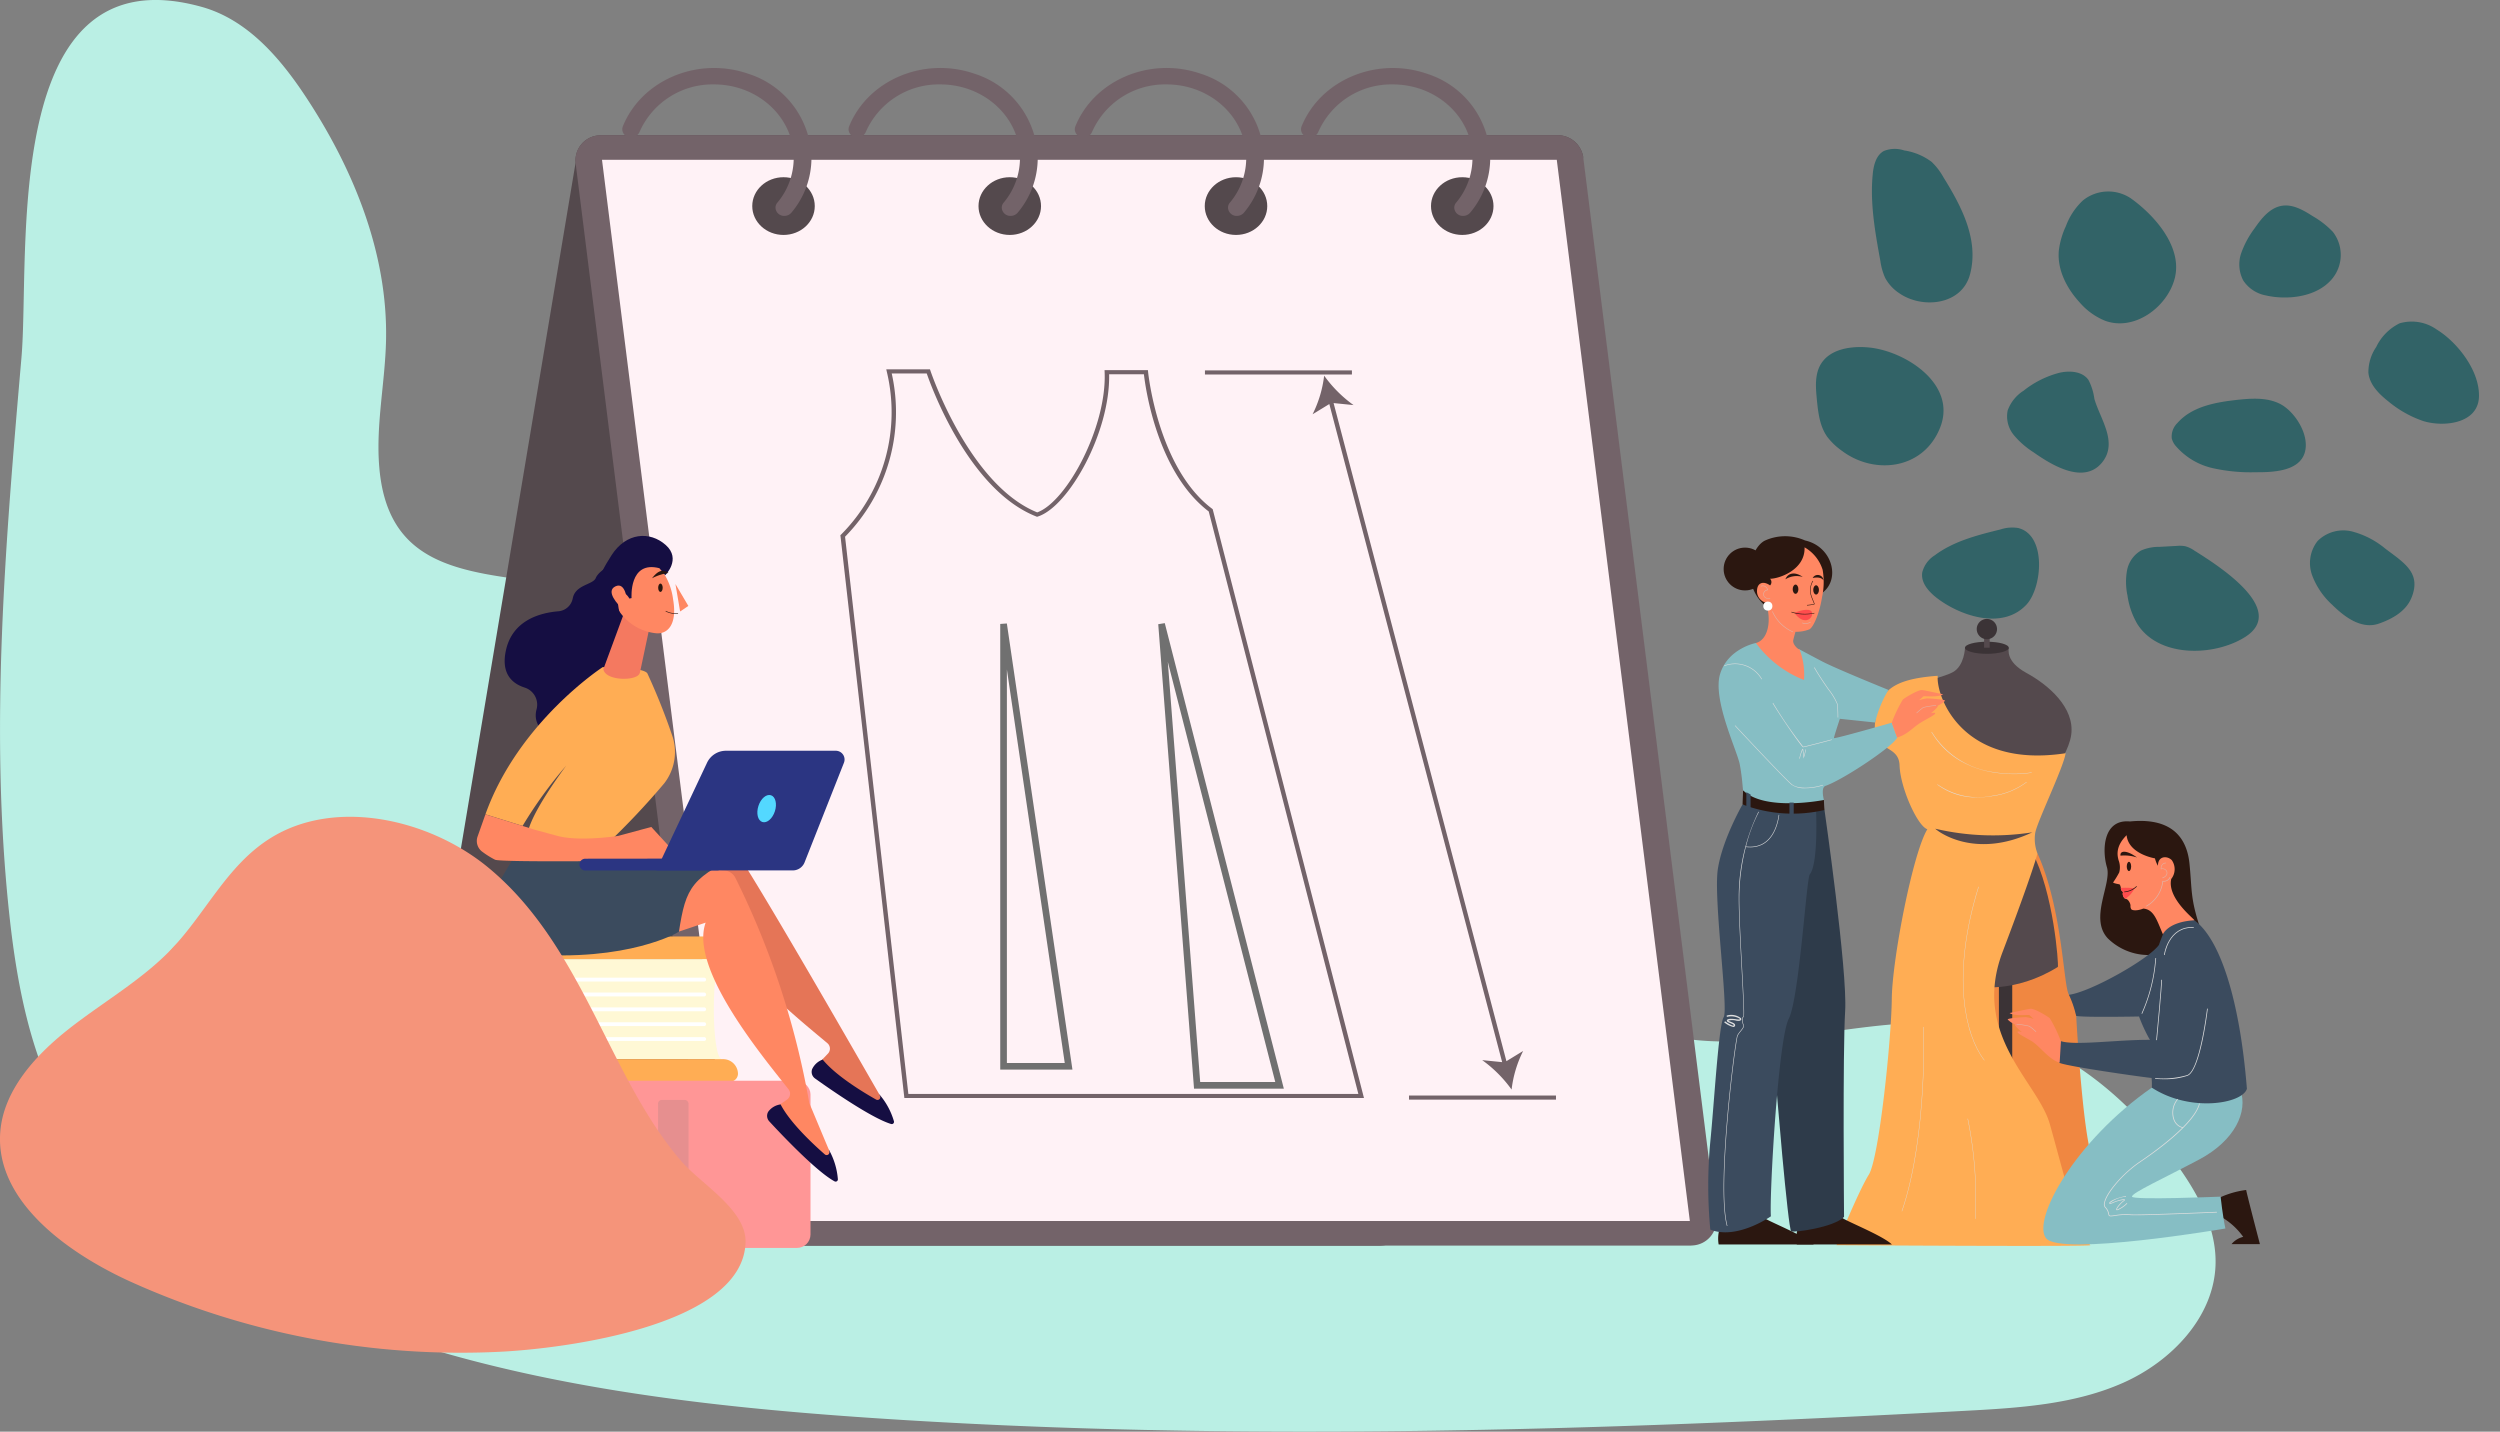 <svg xmlns="http://www.w3.org/2000/svg" xmlns:xlink="http://www.w3.org/1999/xlink" width="391.146" height="223.996" viewBox="0 0 391.146 223.996">
  <rect x="0" y="0" width="391.146" height="223.996" fill="#808080" stroke="none"/>
  <defs>
    <linearGradient id="linear-gradient" x1="-22.427" y1="-88.937" x2="-22.617" y2="-85.217" gradientUnits="objectBoundingBox">
      <stop offset="0" stop-color="#2b3582"/>
      <stop offset="1" stop-color="#150e42"/>
    </linearGradient>
    <linearGradient id="linear-gradient-2" x1="33.8" y1="-91.138" x2="33.579" y2="-88.029" xlink:href="#linear-gradient"/>
    <linearGradient id="linear-gradient-3" x1="-148.871" y1="-4.477" x2="-148.522" y2="-3.823" xlink:href="#linear-gradient"/>
    <linearGradient id="linear-gradient-4" x1="-433.098" y1="-8.891" x2="-432.877" y2="-9.98" gradientUnits="objectBoundingBox">
      <stop offset="0" stop-color="#f9b776"/>
      <stop offset="1" stop-color="#f47960"/>
    </linearGradient>
    <linearGradient id="linear-gradient-5" x1="-244.685" y1="-3.846" x2="-244.075" y2="-2.407" xlink:href="#linear-gradient"/>
    <linearGradient id="linear-gradient-6" x1="-70.453" y1="57.917" x2="-71.192" y2="60.354" xlink:href="#linear-gradient"/>
    <linearGradient id="linear-gradient-7" x1="-55.875" y1="0.134" x2="-56.275" y2="0.8" xlink:href="#linear-gradient"/>
    <linearGradient id="linear-gradient-8" x1="-573.711" y1="-0.304" x2="-575.551" y2="1.583" gradientUnits="objectBoundingBox">
      <stop offset="0" stop-color="#53d8ff"/>
      <stop offset="1" stop-color="#3840f7"/>
    </linearGradient>
  </defs>
  <g id="Grupo_1054491" data-name="Grupo 1054491" transform="translate(-180 -10321.296)">
    <path id="Trazado_771747" data-name="Trazado 771747" d="M75.885,286.937c12.407-2.332,13.633-12.552,15.151-24.745,3.716-29.86-2.7-61.023,5.765-89.826A87.962,87.962,0,0,1,118.35,135.6c7.926-8.043,17.307-14.379,25.628-21.983s15.8-16.971,18.128-28.2c3.366-16.262-4.6-33.33-1.263-49.6,2.475-12.064,10.929-22,20.6-29.2,4.836-3.6,10.393-6.766,16.349-6.613,8.158.208,15.147,6.78,18.557,14.452s3.938,16.332,4.389,24.765C223.8,96.5,225.71,153.981,221.788,211.2c-2.358,34.411-7.146,69.7-23.789,99.587-4.879,8.763-10.872,17.1-18.887,22.883-10.464,7.556-23.489,10.178-36.182,11.537-28.89,3.093-58.034.588-86.977-1.918-16.116-1.4-63.664,3.484-54.88-28.184,1.982-7.147,7.974-12.27,14.029-16.273,11.4-7.537,24.578-12.869,38.1-12.586,6.63.139,13.235,1.615,19.845,1.063A28.066,28.066,0,0,0,75.885,286.937Z" transform="translate(526.647 10321.296) rotate(90)" fill="#baefe4"/>
    <g id="Grupo_1054396" data-name="Grupo 1054396" transform="matrix(0.545, -0.839, 0.839, 0.545, 444.978, 10390.191)" opacity="0.62">
      <path id="Trazado_771758" data-name="Trazado 771758" d="M.363,7.414c-.541,2.622-.782,5.946,1.529,7.723C3.615,16.459,5.75,17.615,8.005,17.2c4.146-.765,3.987-3.924,4.245-7.6a13.5,13.5,0,0,0-.565-5.809A5.7,5.7,0,0,0,7.5.048,5.589,5.589,0,0,0,2.538,2.234,11.845,11.845,0,0,0,.363,7.414Z" transform="translate(32.47 90.362)" fill="#025157"/>
      <path id="Trazado_771759" data-name="Trazado 771759" d="M15.215,7.459a4.568,4.568,0,0,0-.208-1.554,4.768,4.768,0,0,0-.653-1.093q-.8-1.1-1.6-2.192A7.09,7.09,0,0,0,10.7.494,4.574,4.574,0,0,0,6.873.346a10.158,10.158,0,0,0-3.256,2.2A12.125,12.125,0,0,0,.719,6.28c-2.591,5.686,2.27,12.779,7.419,15.188C15.571,24.946,15.268,11.41,15.215,7.459Z" transform="translate(12.986 67.582)" fill="#025157"/>
      <path id="Trazado_771760" data-name="Trazado 771760" d="M16.154,9.051a5.833,5.833,0,0,0-1.693-2.2C11.751,4.313,8.941,1.709,5.455.428A4.441,4.441,0,0,0,2.166.246C.579.954.116,2.967.023,4.7-.223,9.225,1.488,15.72,6.809,16.658,10.4,17.29,17.661,13.406,16.154,9.051Z" transform="translate(0 40.988)" fill="#025157"/>
      <path id="Trazado_771761" data-name="Trazado 771761" d="M15.886,4.9C14.586,2.4,12.368-.123,9.546,0,7.707.088,6.135,1.286,4.695,2.431,3.072,3.722,1.382,5.1.616,7.029A10.313,10.313,0,0,0,.03,10.109c-.46,6.376,4.48,12.347,11.42,10.937C18.612,19.59,18.5,9.938,15.886,4.9Z" transform="translate(11.234 10.196)" fill="#025157"/>
      <path id="Trazado_771762" data-name="Trazado 771762" d="M18.959,10.375a10.213,10.213,0,0,0,1.022-2.888,9.514,9.514,0,0,0-.842-4.58,4.593,4.593,0,0,0-1.792-2.6c-1.221-.666-2.736-.138-3.972.5C9.325,2.9,5.95,6.07,2.634,9.2A9.729,9.729,0,0,0,.813,11.275,6.654,6.654,0,0,0,0,14.454c-.126,4.37,3.753,9.193,8.475,7.664C13.844,20.38,16.727,15.106,18.959,10.375Z" transform="translate(36.815 0)" fill="#025157"/>
      <path id="Trazado_771763" data-name="Trazado 771763" d="M12.233,10.554A8.918,8.918,0,0,0,14.2,8.171c.6-1.522-.336-3.227-1.5-4.371A15.007,15.007,0,0,0,7.252.588,6.1,6.1,0,0,0,3.3.19,4.611,4.611,0,0,0,.609,3.083,13.151,13.151,0,0,0,.028,7.111c-.121,3.311-.045,9.288,4.377,9.87C8.535,17.525,10.088,12.979,12.233,10.554Z" transform="translate(27.364 38.458)" fill="#025157"/>
      <path id="Trazado_771764" data-name="Trazado 771764" d="M18.439,6.471A6.331,6.331,0,0,0,14.125.315,10.457,10.457,0,0,0,9.268.259,12.629,12.629,0,0,0,5.428,1.43C2.78,2.841,1.167,5.689.423,8.6A10.36,10.36,0,0,0,.2,13.485C1.3,18.194,7.193,20.41,11.567,19.022,16.467,17.466,18.228,11,18.439,6.471Z" transform="translate(50.543 30.317)" fill="#025157"/>
      <path id="Trazado_771765" data-name="Trazado 771765" d="M14.461,10.572a13.852,13.852,0,0,0,.344-3.9C14.793,4.922,14.719,3,13.552,1.695,12.282.275,10.165.072,8.261.019A14.5,14.5,0,0,0,3.873.373,5.393,5.393,0,0,0,.452,2.966,5.4,5.4,0,0,0,.4,7.174c1.123,3.084,3.772,6.414,7.1,7.178A5.867,5.867,0,0,0,14.461,10.572Z" transform="translate(67.341 55.494)" fill="#025157"/>
      <path id="Trazado_771766" data-name="Trazado 771766" d="M14.825,11.735c-.295-2.225-1.718-4.118-3.139-5.856C9.528,3.244,6.963.536,3.592.052A2.935,2.935,0,0,0,1.079.631,2.958,2.958,0,0,0,.421,1.838,10.746,10.746,0,0,0,.678,8.522a27.434,27.434,0,0,0,3.143,6.015c1.339,2.074,3.686,5.533,6.626,4.765C13.283,18.561,15.178,14.4,14.825,11.735Z" transform="translate(39.898 61.923)" fill="#025157"/>
      <path id="Trazado_771767" data-name="Trazado 771767" d="M13.655,6.473a6.763,6.763,0,0,0-2.348-5.4A7.919,7.919,0,0,0,6.2.027,6.97,6.97,0,0,0,2.19,1.178C.709,2.346.278,4.388.109,6.266a17.213,17.213,0,0,0,.4,6.244c.9,3.178,4.279,7.364,7.857,5.269C11.882,15.719,13.753,10.3,13.655,6.473Z" transform="translate(64.182 81.545)" fill="#025157"/>
    </g>
    <g id="Grupo_56098" data-name="Grupo 56098" transform="translate(198.43 10331.932)">
      <g id="Grupo_55725" data-name="Grupo 55725" transform="translate(43.862)">
        <g id="Grupo_53859" data-name="Grupo 53859">
          <path id="Trazado_100591" data-name="Trazado 100591" d="M1679.8-1380.544a4.064,4.064,0,0,1-4.137-3.4l27.764-166.041a3.926,3.926,0,0,1,3.656-4.263,4.511,4.511,0,0,1,.481-.025h149.377a4.059,4.059,0,0,1,4.136,3.4l-27.763,166.041a3.927,3.927,0,0,1-3.659,4.262,4.457,4.457,0,0,1-.478.026Z" transform="translate(-1675.662 1564.792)" fill="#54494d"/>
          <path id="Trazado_100592" data-name="Trazado 100592" d="M1731.314-1380.544a4.062,4.062,0,0,1-4.137-3.4l-20.823-166.041a3.927,3.927,0,0,1,3.656-4.263,4.54,4.54,0,0,1,.482-.025h149.38a4.061,4.061,0,0,1,4.137,3.4l20.822,166.041a3.926,3.926,0,0,1-3.656,4.262,4.511,4.511,0,0,1-.481.026Z" transform="translate(-1678.597 1564.792)" fill="#736369"/>
          <path id="Trazado_100593" data-name="Trazado 100593" d="M1881.138-1383.982H1731.757l-20.823-166.041h149.382Z" transform="translate(-1679.038 1564.385)" fill="#fff2f6"/>
          <ellipse id="Elipse_3989" data-name="Elipse 3989" cx="4.89" cy="4.516" rx="4.89" ry="4.516" transform="translate(55.405 17.091)" fill="#54494d"/>
          <path id="Trazado_100594" data-name="Trazado 100594" d="M1739.8-1542.764a1.338,1.338,0,0,1-1.386-1.284,1.218,1.218,0,0,1,.286-.779,10.845,10.845,0,0,0,2.565-6.995c0-6.358-5.582-11.512-12.467-11.511a12.47,12.47,0,0,0-11.67,7.469,1.427,1.427,0,0,1-1.79.748,1.256,1.256,0,0,1-.809-1.652h0c2.957-7.279,11.743-10.964,19.624-8.234a14.163,14.163,0,0,1,9.888,13.176,13.265,13.265,0,0,1-3.133,8.555A1.431,1.431,0,0,1,1739.8-1542.764Z" transform="translate(-1679.374 1565.905)" fill="#736369"/>
          <ellipse id="Elipse_3990" data-name="Elipse 3990" cx="4.89" cy="4.516" rx="4.89" ry="4.516" transform="translate(90.804 17.091)" fill="#54494d"/>
          <path id="Trazado_100595" data-name="Trazado 100595" d="M1778.949-1542.764a1.339,1.339,0,0,1-1.387-1.284,1.225,1.225,0,0,1,.287-.779,10.85,10.85,0,0,0,2.564-6.995c0-6.358-5.582-11.512-12.467-11.511a12.47,12.47,0,0,0-11.67,7.469,1.426,1.426,0,0,1-1.789.748,1.256,1.256,0,0,1-.81-1.652c2.956-7.279,11.741-10.966,19.623-8.237a14.162,14.162,0,0,1,9.889,13.18,13.265,13.265,0,0,1-3.133,8.555A1.434,1.434,0,0,1,1778.949-1542.764Z" transform="translate(-1683.12 1565.905)" fill="#736369"/>
          <ellipse id="Elipse_3991" data-name="Elipse 3991" cx="4.889" cy="4.515" rx="4.889" ry="4.515" transform="translate(126.202 17.092)" fill="#54494d"/>
          <path id="Trazado_100596" data-name="Trazado 100596" d="M1818.093-1542.764a1.338,1.338,0,0,1-1.386-1.284,1.218,1.218,0,0,1,.286-.779,10.846,10.846,0,0,0,2.565-6.995c0-6.358-5.582-11.512-12.467-11.511a12.47,12.47,0,0,0-11.67,7.469,1.427,1.427,0,0,1-1.79.748,1.256,1.256,0,0,1-.809-1.652c2.955-7.279,11.741-10.966,19.623-8.237a14.163,14.163,0,0,1,9.889,13.18,13.275,13.275,0,0,1-3.133,8.555A1.436,1.436,0,0,1,1818.093-1542.764Z" transform="translate(-1686.867 1565.905)" fill="#736369"/>
          <ellipse id="Elipse_3992" data-name="Elipse 3992" cx="4.889" cy="4.515" rx="4.889" ry="4.515" transform="translate(161.6 17.092)" fill="#54494d"/>
          <path id="Trazado_100597" data-name="Trazado 100597" d="M1857.239-1542.764a1.338,1.338,0,0,1-1.386-1.284,1.217,1.217,0,0,1,.286-.779,10.851,10.851,0,0,0,2.564-6.995c0-6.358-5.582-11.512-12.467-11.511a12.471,12.471,0,0,0-11.671,7.469,1.426,1.426,0,0,1-1.79.748,1.255,1.255,0,0,1-.81-1.652c2.959-7.279,11.747-10.964,19.628-8.231a14.164,14.164,0,0,1,9.886,13.174,13.275,13.275,0,0,1-3.133,8.555A1.436,1.436,0,0,1,1857.239-1542.764Z" transform="translate(-1690.614 1565.905)" fill="#736369"/>
          <g id="Grupo_53857" data-name="Grupo 53857" transform="translate(69.195 47.15)">
            <path id="Trazado_100598" data-name="Trazado 100598" d="M1834.1-1399.755h-71.911l-10.01-88.062.123-.109a27.119,27.119,0,0,0,7.143-25.453l-.086-.385h6.838l.075.226c.061.181,6.01,17.828,16.7,22.155,4.6-1.643,10.9-13.333,10.551-21.923l-.014-.332h6.788l.028.292c.015.15,1.538,15.032,10.013,21.392l.091.069Zm-71.287-.64h70.406l-23.41-91.132c-8.063-6.138-9.89-19.28-10.143-21.471h-5.44c.2,9.03-6.3,20.708-11.153,22.264l-.126.04-.123-.048c-10.523-4.143-16.378-20.178-17.136-22.381h-5.477a27.785,27.785,0,0,1-7.3,25.548Z" transform="translate(-1752.181 1513.764)" fill="#736369"/>
            <path id="Trazado_106011" data-name="Trazado 106011" d="M1807.748-1469.712l18.462,72.19h-12.9Z" transform="translate(-1757.5 1509.548)" fill="none" stroke="#707070" stroke-width="1.041"/>
            <path id="Trazado_106012" data-name="Trazado 106012" d="M1780.412-1469.712l10.175,69.21h-10.175Z" transform="translate(-1754.883 1509.548)" fill="none" stroke="#707070" stroke-width="1.041"/>
          </g>
          <g id="Grupo_53858" data-name="Grupo 53858" transform="translate(126.232 47.316)">
            <rect id="Rectángulo_5089" data-name="Rectángulo 5089" width="22.995" height="0.641" fill="#736369"/>
            <rect id="Rectángulo_5090" data-name="Rectángulo 5090" width="22.995" height="0.641" transform="translate(31.928 113.453)" fill="#736369"/>
            <path id="Trazado_100599" data-name="Trazado 100599" d="M1863.537-1405.265l-3.123-.315a20.064,20.064,0,0,1,4.6,4.606,18.22,18.22,0,0,1,1.809-6.042l-2.618,1.6-27.04-102.966,3.122.316a20.021,20.021,0,0,1-4.6-4.606,18.253,18.253,0,0,1-1.809,6.042l2.618-1.6Z" transform="translate(-1817.037 1513.494)" fill="#736369"/>
          </g>
        </g>
        <g id="Grupo_53894" data-name="Grupo 53894" transform="translate(204.976 73.26)">
          <path id="Trazado_100604" data-name="Trazado 100604" d="M1935.684-1430.018c3.944,8.7,4.06,20.876,4.93,22.126a8.849,8.849,0,0,1,1.131,3.306s.957,17.954,2.523,22.39,2,7.83,1.566,8.092-7.917,1.393-9.309.435-6.438-4.521-7.918-7.658-4.959-16.792-4.959-17.835,2.524-11.394,3.046-13.745S1935.684-1430.018,1935.684-1430.018Z" transform="translate(-1884.174 1479.639)" fill="#f08741"/>
          <rect id="Rectángulo_5091" data-name="Rectángulo 5091" width="2.088" height="13.282" transform="translate(45.477 68.818)" fill="#3b3336"/>
          <path id="Trazado_100605" data-name="Trazado 100605" d="M1934.981-1430.292c3.393,6.4,4.175,17.618,4.046,18.01-6.656,4.177-13.05,3.263-13.18,2.741s-1.306-9.656-.131-12.136S1934.981-1430.292,1934.981-1430.292Z" transform="translate(-1884.322 1479.665)" fill="#54494d"/>
          <path id="Trazado_100606" data-name="Trazado 100606" d="M1930.6-1465.59c-.007.265-.53,2.151,2.777,3.948s7.569,5.365,6.989,9.658-6.554,10.671-6.554,10.671l-13.051-4.988s-3.944-10.789-3.306-12.76,2.611-1.74,4.408-2.726,1.885-3.8,1.885-3.8Z" transform="translate(-1883.574 1483.043)" fill="#54494d"/>
          <ellipse id="Elipse_3993" data-name="Elipse 3993" cx="3.425" cy="0.946" rx="3.425" ry="0.946" transform="translate(40.17 16.508)" fill="#3b3336"/>
          <rect id="Rectángulo_5092" data-name="Rectángulo 5092" width="0.87" height="2.263" transform="translate(43.161 15.181)" fill="#54494d"/>
          <path id="Trazado_100607" data-name="Trazado 100607" d="M1929.626-1468.992a1.587,1.587,0,0,1-1.588,1.586,1.585,1.585,0,0,1-1.586-1.587,1.587,1.587,0,0,1,1.587-1.587,1.588,1.588,0,0,1,1.587,1.588Z" transform="translate(-1884.443 1483.521)" fill="#3b3336"/>
          <path id="Trazado_100609" data-name="Trazado 100609" d="M1918.028-1460.742c-7.308.522-9.28,2.494-9.8,7.308s3.712,3.248,3.829,6.727,2.783,9.454,4.349,9.976c-2.261,3.654-5.509,20.36-5.568,26.564s-1.971,24.882-3.6,27.49-5.047,11.021-5.047,11.021,39.992.261,39.731,0c-1.972-1.8-4.521-12.528-6.38-19.024s-12.3-13.862-7.366-26.857,5.452-15.428,5.452-15.428a6.192,6.192,0,0,1-.348-3.19c.29-1.74,4.466-10.324,4.756-12.471C1921.682-1446.127,1917.739-1457.667,1918.028-1460.742Z" transform="translate(-1882.121 1482.579)" fill="#ffad54"/>
          <g id="Grupo_53874" data-name="Grupo 53874">
            <path id="Trazado_100610" data-name="Trazado 100610" d="M1895.486-1365.357a5.5,5.5,0,0,0-.174,2.553h14.877c-1.447-1.422-7.54-3.8-7.858-4.234S1895.486-1365.357,1895.486-1365.357Z" transform="translate(-1881.455 1473.616)" fill="#2b1710"/>
            <path id="Trazado_100611" data-name="Trazado 100611" d="M1899.223-1437.562s3.625,25.2,3.232,31.47-.173,32.193-.173,32.193c-1.61,1.653-7.788,2.479-8.265,2.261s-2.393-22.708-2.566-25.928-.61-28.014-.61-28.014l5.047-12.354Z" transform="translate(-1881.034 1480.396)" fill="#2e3b4a"/>
            <path id="Trazado_100612" data-name="Trazado 100612" d="M1881.963-1365.357a5.509,5.509,0,0,0-.173,2.553h14.876c-1.447-1.422-7.539-3.8-7.859-4.234S1881.963-1365.357,1881.963-1365.357Z" transform="translate(-1880.161 1473.616)" fill="#2b1710"/>
            <path id="Trazado_100613" data-name="Trazado 100613" d="M1885.366-1438.486s-3.175,5.5-3.872,10.151,1.7,21.924.914,23.142-1.479,13.4-2.089,19.489a73.287,73.287,0,0,0,0,13.744c4.175,1.653,9.483-2.087,9.483-2.087-.261-3.046,1.13-27.67,2.785-30.886s2.784-22.186,3.306-22.621c1.393-1.74.958-10.44.958-10.44Z" transform="translate(-1879.996 1480.449)" fill="#3b4b5e"/>
            <path id="Trazado_100614" data-name="Trazado 100614" d="M1885.933-1438.719a21.974,21.974,0,0,0,12.819.871c-.058-.639-.091-1.566-.091-1.566l-12.644-1.508Z" transform="translate(-1880.564 1480.682)" fill="#2b1710"/>
            <path id="Trazado_100615" data-name="Trazado 100615" d="M1887.627-1466.419s-4.379.841-5.6,4.843,2.669,12.006,3.075,14.152.463,3.888.521,4.06c3.422,3.364,12.645,1.507,12.645,1.507s-.523-1.913.232-2.2c2.842-.986,10.788-6.323,11.223-7.569l-.84-2.32s-8.99,2.581-9.048,2.407c0-.231.928-3.017.928-3.017l5.511.58a18.054,18.054,0,0,1,2.088-5.1s-8.178-3.306-10.382-4.465-3.527-1.871-3.527-1.871a16.128,16.128,0,0,1-2.392.014C1891.83-1465.52,1887.627-1466.419,1887.627-1466.419Z" transform="translate(-1880.168 1483.123)" fill="#86bec4"/>
            <path id="Trazado_100616" data-name="Trazado 100616" d="M1912.592-1450.848l-.842-2.32a20.97,20.97,0,0,1,1.74-3.626c.465-.377,2.437-1.564,3.046-1.479s3.248.668,3.248.668c-.753.522-3.016.232-3.1.319s-.668.609-.668.609a6.9,6.9,0,0,1,1.218-.291c.319,0,2.929.146,2.842.377a3.284,3.284,0,0,1-1.131.754c.145.232-1.073,1.189-1.073,1.189s.724-.2.668.029-.724.551-2.089,1.334S1914.3-1451.341,1912.592-1450.848Z" transform="translate(-1883.035 1482.344)" fill="#ff8762"/>
            <circle id="Elipse_3994" data-name="Elipse 3994" cx="3.349" cy="3.349" r="3.349" transform="translate(2.411 1.783)" fill="#2b1710"/>
            <path id="Trazado_100617" data-name="Trazado 100617" d="M1890.032-1473.672c-4.379-3.277-2.872-9.308-.493-10.527a7.651,7.651,0,0,1,6.293-.029c4.351.957,5.713,6.323,2.436,8.381S1890.032-1473.672,1890.032-1473.672Z" transform="translate(-1880.689 1484.891)" fill="#2b1710"/>
            <path id="Trazado_100618" data-name="Trazado 100618" d="M1895.856-1482.966c.13,3.527-4,4.916-5.395,4.916a.753.753,0,0,1,0,1.044c-1.085-.783-2.045-.391-2.045.871a1.842,1.842,0,0,0,1.392,1.827c.957,2.914.3,5.829-1.566,6.307a17.1,17.1,0,0,0,7.525,5.787,10.889,10.889,0,0,0-.7-4.785c-.261,0-1.13-.827-.979-1.457s.348-1.3.348-1.3a5.482,5.482,0,0,0,2.2-.391c.675-.413,1.582-2.632,1.958-5.039a11.053,11.053,0,0,0,.09-4.263A6.137,6.137,0,0,0,1895.856-1482.966Z" transform="translate(-1880.785 1484.706)" fill="#ff8762"/>
            <path id="Trazado_100619" data-name="Trazado 100619" d="M1895.5-1475.8c0,.4-.2.723-.445.723s-.445-.324-.445-.723.2-.724.445-.724S1895.5-1476.2,1895.5-1475.8Z" transform="translate(-1881.395 1484.09)" fill="#2b1710"/>
            <path id="Trazado_100620" data-name="Trazado 100620" d="M1899.055-1475.676c0,.4-.2.723-.445.723s-.446-.324-.446-.723.2-.724.446-.724S1899.055-1476.075,1899.055-1475.676Z" transform="translate(-1881.735 1484.078)" fill="#2b1710"/>
            <path id="Trazado_100621" data-name="Trazado 100621" d="M1893.343-1477.53a3.329,3.329,0,0,1,2.718-.37C1894.9-1478.738,1893.755-1478.586,1893.343-1477.53Z" transform="translate(-1881.273 1484.273)" fill="#2b1710"/>
            <path id="Trazado_100622" data-name="Trazado 100622" d="M1898.069-1477.714c1.382-.293,1.686.382,1.686.382a.9.9,0,0,0-.935-.855A.893.893,0,0,0,1898.069-1477.714Z" transform="translate(-1881.726 1484.249)" fill="#2b1710"/>
            <g id="Grupo_53861" data-name="Grupo 53861" transform="translate(15.45 6.985)">
              <path id="Trazado_100623" data-name="Trazado 100623" d="M1897.081-1473.313v-.084a6.474,6.474,0,0,0,1.1-.155,2.155,2.155,0,0,0-.156-.434c-.085-.2-.191-.458-.3-.769a2.933,2.933,0,0,1,.24-2.412l.077.032a2.834,2.834,0,0,0-.239,2.351c.11.309.215.562.3.766.153.367.205.492.128.535A5.9,5.9,0,0,1,1897.081-1473.313Z" transform="translate(-1897.081 1477.166)" fill="#2b1710"/>
            </g>
            <g id="Grupo_53862" data-name="Grupo 53862" transform="translate(8.224 7.721)">
              <path id="Trazado_100624" data-name="Trazado 100624" d="M1890.42-1474.267c-.6,0-.9-.324-.94-.664a.734.734,0,0,1,.642-.781.946.946,0,0,0-.408-.49.71.71,0,0,0-.594,0l-.03-.079a.753.753,0,0,1,.885.181,1.157,1.157,0,0,1,.236.4l.007.02h0a.063.063,0,0,1,0,.032l-.034.02h-.008a.657.657,0,0,0-.612.7c.031.3.308.633.989.583l.006.083C1890.513-1474.27,1890.465-1474.267,1890.42-1474.267Z" transform="translate(-1889.091 1476.353)" fill="#e0b3a8"/>
            </g>
            <g id="Grupo_53863" data-name="Grupo 53863" transform="translate(10 11.743)">
              <path id="Trazado_100625" data-name="Trazado 100625" d="M1894.317-1468.628a6.2,6.2,0,0,1-3.263-3.245l.077-.033a6.208,6.208,0,0,0,3.2,3.195Z" transform="translate(-1891.054 1471.905)" fill="#e0b3a8"/>
            </g>
            <g id="Grupo_53864" data-name="Grupo 53864" transform="translate(14.69 13.393)">
              <path id="Trazado_100626" data-name="Trazado 100626" d="M1896.769-1469.766a1.3,1.3,0,0,1-.528-.111l.034-.077a1.377,1.377,0,0,0,1.266-.126l.047.068A1.542,1.542,0,0,1,1896.769-1469.766Z" transform="translate(-1896.241 1470.08)" fill="#e0b3a8"/>
            </g>
            <path id="Trazado_100627" data-name="Trazado 100627" d="M1894.913-1471.681c1.073-.479,2.756-.827,2.77.1C1897.683-1470.581,1896.261-1469.768,1894.913-1471.681Z" transform="translate(-1881.424 1483.672)" fill="#ff4d4d"/>
            <g id="Grupo_53865" data-name="Grupo 53865" transform="translate(12.995 11.821)">
              <path id="Trazado_100628" data-name="Trazado 100628" d="M1896.439-1471.408a6.185,6.185,0,0,1-2.073-.33l.028-.08a7.08,7.08,0,0,0,3.572.174l.019.08A7.281,7.281,0,0,1,1896.439-1471.408Z" transform="translate(-1894.366 1471.818)" fill="#2b1710"/>
            </g>
            <circle id="Elipse_3995" data-name="Elipse 3995" cx="0.711" cy="0.711" r="0.711" transform="translate(8.617 10.222)" fill="#fff"/>
            <g id="Grupo_53866" data-name="Grupo 53866" transform="translate(32.572 26.451)">
              <path id="Trazado_100629" data-name="Trazado 100629" d="M1916.072-1454.394l-.057-.061a9.67,9.67,0,0,1,1.053-.876,10.438,10.438,0,0,1,2.017-.309l.006.083a10.752,10.752,0,0,0-1.984.3A9.82,9.82,0,0,0,1916.072-1454.394Z" transform="translate(-1916.015 1455.64)" fill="#e0b3a8"/>
            </g>
            <g id="Grupo_53867" data-name="Grupo 53867" transform="translate(2.486 19.917)">
              <path id="Trazado_100630" data-name="Trazado 100630" d="M1888.594-1460.4a4.777,4.777,0,0,0-5.823-2.067l-.026-.079a4.861,4.861,0,0,1,5.924,2.109Z" transform="translate(-1882.745 1462.866)" fill="#dedede"/>
            </g>
            <g id="Grupo_53868" data-name="Grupo 53868" transform="translate(10.074 26.081)">
              <path id="Trazado_100631" data-name="Trazado 100631" d="M1895.913-1449.114c-.28,0-4.146-5.738-4.777-6.9l.072-.04a68.218,68.218,0,0,0,4.712,6.853c.167,0,3.279-.814,4.464-1.13l.021.08C1900.23-1450.2,1896.139-1449.114,1895.913-1449.114Z" transform="translate(-1891.136 1456.049)" fill="#dedede"/>
            </g>
            <g id="Grupo_53869" data-name="Grupo 53869" transform="translate(14.245 33.27)">
              <path id="Trazado_100632" data-name="Trazado 100632" d="M1895.833-1446.564l-.084-.011c.023-.159.375-1.525.543-1.525h0c.037,0,.06.03.067.09.031.24.081.734.109,1.015a6.043,6.043,0,0,0,.242-1.009h.084a8.01,8.01,0,0,1-.307,1.231l-.061.192-.019-.2c0-.009-.085-.85-.129-1.2A7.676,7.676,0,0,0,1895.833-1446.564Z" transform="translate(-1895.749 1448.099)" fill="#dedede"/>
            </g>
            <g id="Grupo_53870" data-name="Grupo 53870" transform="translate(4.163 29.599)">
              <path id="Trazado_100633" data-name="Trazado 100633" d="M1895.615-1442.328a3.475,3.475,0,0,1-2.136-.551c-1.12-.9-8.8-9.143-8.879-9.223l.061-.057c.077.083,7.753,8.319,8.87,9.218,1.1.89,3.69.491,4.833.08l.027.08A9,9,0,0,1,1895.615-1442.328Z" transform="translate(-1884.6 1452.159)" fill="#dedede"/>
            </g>
            <g id="Grupo_53871" data-name="Grupo 53871" transform="translate(16.552 20.514)">
              <path id="Trazado_100634" data-name="Trazado 100634" d="M1902.081-1454.358H1902c0-.014,0-1.4-.091-2.08a9.816,9.816,0,0,0-1.388-2.3c-.668-.969-1.5-2.17-2.217-3.423l.072-.042c.715,1.246,1.546,2.45,2.214,3.417a9.437,9.437,0,0,1,1.4,2.341C1902.079-1455.76,1902.081-1454.371,1902.081-1454.358Z" transform="translate(-1898.3 1462.205)" fill="#dedede"/>
            </g>
            <rect id="Rectángulo_5093" data-name="Rectángulo 5093" width="0.667" height="2.146" transform="translate(12.707 41.674)" fill="#3b4b5e"/>
            <path id="Trazado_100635" data-name="Trazado 100635" d="M1887.253-1438.087h-.667v-2.519l.67.367Z" transform="translate(-1880.627 1480.652)" fill="#3b4b5e"/>
            <g id="Grupo_53873" data-name="Grupo 53873" transform="translate(2.499 74.888)">
              <g id="Grupo_53872" data-name="Grupo 53872">
                <path id="Trazado_100636" data-name="Trazado 100636" d="M1884.173-1400.182a3.468,3.468,0,0,1-1.413-.723l.128-.171c.663.492,1.26.765,1.331.674.036-.048.029-.069.028-.076-.028-.1-.335-.227-.6-.337l-.181-.076c-.283-.118-.312-.25-.287-.339.1-.352,1.188-.2,1.519-.147.39.065.512,0,.521-.026,0,0-.005-.033-.052-.079a2.541,2.541,0,0,0-1.989-.271l-.036-.21a2.459,2.459,0,0,1,2.242.408.24.24,0,0,1,.016.271c-.091.143-.346.181-.733.12a2.378,2.378,0,0,0-1.266-.009.494.494,0,0,0,.151.09l.181.074c.377.153.676.271.731.479a.293.293,0,0,1-.065.263A.252.252,0,0,1,1884.173-1400.182Z" transform="translate(-1882.76 1402.076)" fill="#dedede"/>
              </g>
            </g>
            <path id="Trazado_100637" data-name="Trazado 100637" d="M1891.277-1436.745c-.222,1.651-1.166,5.426-5.121,4.96a23.973,23.973,0,0,1,2.023-5.4l-.073-.04a30.587,30.587,0,0,0-3.079,13.534c0,2.678.24,7.188.452,11.169.2,3.667.38,7.132.262,7.356a.284.284,0,0,0-.145.162,1.87,1.87,0,0,0,.129,1.167c.1.235-.151.549-.444.911a4.741,4.741,0,0,0-.482.676c-.185.34-1.016,6.382-1.578,12.878-.515,5.954-.943,13.73-.05,16.965l.081-.023c-.89-3.223-.463-10.989.052-16.936.582-6.722,1.412-12.558,1.569-12.841a4.514,4.514,0,0,1,.475-.664c.308-.384.576-.716.452-.995a1.81,1.81,0,0,1-.129-1.1.2.2,0,0,1,.107-.119c.151-.061.086-1.728-.218-7.435-.213-3.979-.452-8.49-.452-11.164a32.938,32.938,0,0,1,1.025-8.014,5.783,5.783,0,0,0,.675.042c3.471,0,4.34-3.493,4.549-5.073Z" transform="translate(-1880.25 1480.328)" fill="#dedede"/>
          </g>
          <g id="Grupo_53888" data-name="Grupo 53888" transform="translate(46.855 44.544)">
            <g id="Grupo_53886" data-name="Grupo 53886" transform="translate(5.573)">
              <path id="Trazado_100638" data-name="Trazado 100638" d="M1968.59-1367.606a11.025,11.025,0,0,1,3.51,3.165,3.367,3.367,0,0,0-1.828,1.131h4.438s-2.088-7.975-2.146-8.469a14.007,14.007,0,0,0-4.785,1.508Z" transform="translate(-1940.826 1429.52)" fill="#2b1710"/>
              <path id="Trazado_100639" data-name="Trazado 100639" d="M1954.947-1389.626c-12.036,8.354-18.763,20.648-16.559,23.549s28.073-1.508,28.073-1.508c-.406-1.8-.753-4.988-.753-4.988s-13.8.581-13.863,0,4.93-2.841,10.5-5.8,7.714-7.482,6.439-10.963S1954.947-1389.626,1954.947-1389.626Z" transform="translate(-1937.973 1431.356)" fill="#86bec4"/>
              <path id="Trazado_100640" data-name="Trazado 100640" d="M1952.469-1435.547c-4.235-.406-4.38,4.553-3.6,7.163s-2.812,8,.145,11.136a9.122,9.122,0,0,0,8.933,2.233c1.653-.523,5.6-3.6,5.6-3.6-1.682-4.93-1.334-6.206-1.769-10.381S1958.851-1436.184,1952.469-1435.547Z" transform="translate(-1938.917 1435.632)" fill="#2b1710"/>
              <path id="Trazado_100641" data-name="Trazado 100641" d="M1955.206-1392.29c6,3.915,14.181,2.523,14.877.174-1.13-14.181-4.292-23.578-8.235-26.362-3.6-1.391-4.9,2.2-4.9,2.2s-.523,1.276-.61,1.628c-1.479,2.176-10.7,7.4-14.093,7.831a17.476,17.476,0,0,1,1.131,3.306c1.217.26,9.831.09,9.831.09a24.439,24.439,0,0,0,1.7,3.654c-4.959-.043-11.919.957-14.007.174a21.29,21.29,0,0,0-.217,3.392c.957.565,13.962,2.393,14.486,2.393A10.094,10.094,0,0,1,1955.206-1392.29Z" transform="translate(-1938.232 1434.021)" fill="#3b4b5e"/>
              <path id="Trazado_100642" data-name="Trazado 100642" d="M1952.885-1421.592c.117.2.871.319,1.885-.09,1.683.145,2.117,1.827,3.074,4.031,0,0,.724-1.944,4.9-2.2.291,0-4.322-3.364-3.6-6.467a2.461,2.461,0,0,0,.091-2.929c-.693-.724-2.176-.724-2.176.87a4.277,4.277,0,0,1-.463-1.16s-4.148-.667-4.437-3.625c-1.683,1.682-1.508,3.045-1.247,3.944a3.057,3.057,0,0,1,.09,1.885,15,15,0,0,1-.957,1.566c.09.145.987.29.987.29.145.09.232.522.232.609,0,.2.025.362.34.6-.2.522.24,1.077.381,1.055.392.022.783.674.783,1.085A.869.869,0,0,0,1952.885-1421.592Z" transform="translate(-1939.129 1435.396)" fill="#ff8762"/>
              <path id="Trazado_100643" data-name="Trazado 100643" d="M1952.408-1427.833c0,.4.154.723.345.723s.343-.324.343-.723-.154-.724-.343-.724S1952.408-1428.231,1952.408-1427.833Z" transform="translate(-1939.355 1434.955)" fill="#2b1710"/>
              <g id="Grupo_53875" data-name="Grupo 53875" transform="translate(18.378 6.542)">
                <path id="Trazado_100644" data-name="Trazado 100644" d="M1958.687-1426.018c.55-.24.7-.659.594-.985a.735.735,0,0,0-.9-.457.953.953,0,0,1,.176-.613.7.7,0,0,1,.543-.241v-.084a.752.752,0,0,0-.739.517,1.149,1.149,0,0,0-.057.457v.02h0a.05.05,0,0,0,.013.029l.038,0h.005a.656.656,0,0,1,.84.391c.09.288-.026.705-.671.931l.027.08A.725.725,0,0,0,1958.687-1426.018Z" transform="translate(-1958.296 1428.397)" fill="#e0b3a8"/>
              </g>
              <g id="Grupo_53876" data-name="Grupo 53876" transform="translate(16.075 8.783)">
                <path id="Trazado_100645" data-name="Trazado 100645" d="M1955.81-1421.309l-.06-.09a5.028,5.028,0,0,0,2.562-3.869v-.058h.058a.968.968,0,0,0,1.074-.592l.106.033a1.085,1.085,0,0,1-1.131.673A5.2,5.2,0,0,1,1955.81-1421.309Z" transform="translate(-1955.75 1425.919)" fill="#e0b3a8"/>
              </g>
              <path id="Trazado_100646" data-name="Trazado 100646" d="M1951.324-1429.685a6.114,6.114,0,0,1,2.581.289C1952.338-1430.57,1951.207-1430.526,1951.324-1429.685Z" transform="translate(-1939.25 1435.122)" fill="#2b1710"/>
              <path id="Trazado_100647" data-name="Trazado 100647" d="M1953.525-1423.995a13.31,13.31,0,0,0-2.14-.048.323.323,0,0,1,0,.043c0,.2.025.363.341.6a.922.922,0,0,0,.354,1.052A3.807,3.807,0,0,0,1953.525-1423.995Z" transform="translate(-1939.257 1434.525)" fill="#ff4d4d"/>
              <g id="Grupo_53878" data-name="Grupo 53878" transform="translate(12.659 10.201)">
                <g id="Grupo_53877" data-name="Grupo 53877">
                  <path id="Trazado_100648" data-name="Trazado 100648" d="M1951.988-1423.392l-.016-.109a3.043,3.043,0,0,0,1.9-.85l.09.07A3.1,3.1,0,0,1,1951.988-1423.392Z" transform="translate(-1951.972 1424.351)" fill="#2b1710"/>
                </g>
              </g>
              <g id="Grupo_53879" data-name="Grupo 53879" transform="translate(18.877 16.609)">
                <path id="Trazado_100649" data-name="Trazado 100649" d="M1958.959-1412.888l-.111-.014c.006-.045.619-4.573,4.67-4.355l-.006.111C1959.565-1417.355,1958.965-1412.931,1958.959-1412.888Z" transform="translate(-1958.848 1417.265)" fill="#dedede"/>
              </g>
              <g id="Grupo_53880" data-name="Grupo 53880" transform="translate(15.364 21.46)">
                <path id="Trazado_100650" data-name="Trazado 100650" d="M1955.054-1403.171l-.091-.061a25.559,25.559,0,0,0,2.17-8.669h.111A25.861,25.861,0,0,1,1955.054-1403.171Z" transform="translate(-1954.963 1411.901)" fill="#dedede"/>
              </g>
              <g id="Grupo_53881" data-name="Grupo 53881" transform="translate(17.662 24.85)">
                <path id="Trazado_100651" data-name="Trazado 100651" d="M1957.614-1398.7l-.11-.01c.008-.09.826-8.661.783-9.432l.111-.005C1958.44-1407.374,1957.647-1399.058,1957.614-1398.7Z" transform="translate(-1957.504 1408.152)" fill="#dedede"/>
              </g>
              <g id="Grupo_53882" data-name="Grupo 53882" transform="translate(17.49 29.366)">
                <path id="Trazado_100652" data-name="Trazado 100652" d="M1958.713-1392.116c-.814,0-1.386-.056-1.4-.056l.01-.112a13.285,13.285,0,0,0,5.021-.475c1.948-.762,3.086-10.3,3.1-10.4l.11.013c-.046.4-1.158,9.7-3.165,10.49A10.8,10.8,0,0,1,1958.713-1392.116Z" transform="translate(-1957.314 1403.158)" fill="#dedede"/>
              </g>
              <g id="Grupo_53883" data-name="Grupo 53883" transform="translate(9.48 44.211)">
                <path id="Trazado_100653" data-name="Trazado 100653" d="M1949.558-1369.082c-.326,0-.373-.142-.425-.4a1.775,1.775,0,0,0-.5-.97.774.774,0,0,1-.16-.645c.18-1.554,2.908-4.749,5.622-6.573,1.975-1.329,8.481-5.909,9.257-9.074l.108.026c-.763,3.116-6.761,7.43-9.3,9.14-2.949,1.983-5.418,5.119-5.573,6.494a.675.675,0,0,0,.131.556,1.9,1.9,0,0,1,.53,1.024c.055.271.072.349.524.293.167-.021.33-.043.491-.066a9.4,9.4,0,0,1,2.422-.109c1.143.115,13.326-.4,13.449-.406l0,.111c-.5.023-12.314.522-13.464.406a9.275,9.275,0,0,0-2.395.108c-.163.024-.326.047-.492.066A1.535,1.535,0,0,1,1949.558-1369.082Z" transform="translate(-1948.456 1386.741)" fill="#dedede"/>
              </g>
              <g id="Grupo_53884" data-name="Grupo 53884" transform="translate(20.193 43.493)">
                <path id="Trazado_100654" data-name="Trazado 100654" d="M1961.946-1382.979a2.009,2.009,0,0,1-1.481-1.374,3.354,3.354,0,0,1,.622-3.183l.091.071a3.237,3.237,0,0,0-.6,3.075,1.9,1.9,0,0,0,1.4,1.3Z" transform="translate(-1960.303 1387.536)" fill="#dedede"/>
              </g>
              <g id="Grupo_53885" data-name="Grupo 53885" transform="translate(10.298 58.681)">
                <path id="Trazado_100655" data-name="Trazado 100655" d="M1950.593-1368.511a.118.118,0,0,1-.113-.057c-.134-.231.713-1.176,1.133-1.463a.5.5,0,0,0,.106-.09,5.6,5.6,0,0,0-1.793.49c-.281.118-.459.145-.531.081a.1.1,0,0,1-.028-.1c.059-.216.887-.755,2.615-1.085l.021.109a4.607,4.607,0,0,0-2.532.995.847.847,0,0,0,.409-.1c.64-.267,1.838-.641,1.947-.44.044.08-.053.163-.154.232-.511.354-1.162,1.2-1.1,1.316a.028.028,0,0,0,.017,0,.529.529,0,0,0,.2-.065,4.772,4.772,0,0,0,1.331-.945l.082.075a4.794,4.794,0,0,1-1.365.969A.641.641,0,0,1,1950.593-1368.511Z" transform="translate(-1949.361 1370.74)" fill="#dedede"/>
              </g>
            </g>
            <path id="Trazado_100656" data-name="Trazado 100656" d="M1939.938-1394.7l.2-3.323a20.887,20.887,0,0,0-1.741-3.625c-.464-.376-2.436-1.566-3.044-1.479s-3.248.667-3.248.667c.753.522,3.015.231,3.1.319s.667.609.667.609a6.878,6.878,0,0,0-1.217-.29c-.319,0-2.929.146-2.842.377a3.3,3.3,0,0,0,1.131.754c-.145.232,1.073,1.189,1.073,1.189s-.724-.2-.667.029.723.552,2.089,1.335S1938.226-1395.188,1939.938-1394.7Z" transform="translate(-1931.811 1432.521)" fill="#ff8762"/>
            <g id="Grupo_53887" data-name="Grupo 53887" transform="translate(1.39 31.777)">
              <path id="Trazado_100657" data-name="Trazado 100657" d="M1936.368-1399.244l.058-.06a9.527,9.527,0,0,0-1.052-.876,10.353,10.353,0,0,0-2.019-.311l-.007.084a10.668,10.668,0,0,1,1.985.3A9.654,9.654,0,0,1,1936.368-1399.244Z" transform="translate(-1933.348 1400.492)" fill="#e0b3a8"/>
            </g>
          </g>
          <path id="Trazado_100658" data-name="Trazado 100658" d="M1919.272-1434.284a39.619,39.619,0,0,0,15.183.565C1925.536-1429.5,1919.794-1433.765,1919.272-1434.284Z" transform="translate(-1883.755 1480.047)" fill="#54494d"/>
          <g id="Grupo_53889" data-name="Grupo 53889" transform="translate(34.926 30.614)">
            <path id="Trazado_100659" data-name="Trazado 100659" d="M1931.485-1444.438a19.527,19.527,0,0,1-3.157-.253,15.139,15.139,0,0,1-5.16-1.795,12.6,12.6,0,0,1-4.549-4.521l.048-.028a13.414,13.414,0,0,0,9.67,6.294,19.21,19.21,0,0,0,5.961.044l.011.054A17.172,17.172,0,0,1,1931.485-1444.438Z" transform="translate(-1918.619 1451.036)" fill="#dedede"/>
          </g>
          <g id="Grupo_53890" data-name="Grupo 53890" transform="translate(35.847 38.435)">
            <path id="Trazado_100660" data-name="Trazado 100660" d="M1925.9-1439.956a10.167,10.167,0,0,1-6.268-2l.034-.044a10.956,10.956,0,0,0,8.641,1.774,11.248,11.248,0,0,0,5.285-2.16l.042.036a11.277,11.277,0,0,1-5.318,2.178A13.975,13.975,0,0,1,1925.9-1439.956Z" transform="translate(-1919.637 1442.387)" fill="#dedede"/>
          </g>
          <g id="Grupo_53891" data-name="Grupo 53891" transform="translate(39.853 54.845)">
            <path id="Trazado_100661" data-name="Trazado 100661" d="M1927.406-1397.07c-3.1-3.948-5.2-13.432-.918-27.171l.054.016c-4.279,13.717-2.185,23.181.9,27.119Z" transform="translate(-1924.067 1424.241)" fill="#dedede"/>
          </g>
          <g id="Grupo_53892" data-name="Grupo 53892" transform="translate(30.269 76.78)">
            <path id="Trazado_100662" data-name="Trazado 100662" d="M1913.522-1371.135l-.053-.018c2.09-6.064,2.9-13.58,3.212-18.816.339-5.675.181-9.972.181-10.014h.056c0,.042.159,4.341-.18,10.019C1916.425-1384.727,1915.613-1377.206,1913.522-1371.135Z" transform="translate(-1913.469 1399.984)" fill="#dedede"/>
          </g>
          <g id="Grupo_53893" data-name="Grupo 53893" transform="translate(40.575 91.132)">
            <path id="Trazado_100663" data-name="Trazado 100663" d="M1926.1-1368.448h-.055a62.182,62.182,0,0,0-1.176-15.651l.054-.014A62.219,62.219,0,0,1,1926.1-1368.448Z" transform="translate(-1924.866 1384.113)" fill="#dedede"/>
          </g>
        </g>
      </g>
      <g id="Grupo_56092" data-name="Grupo 56092" transform="translate(0 135.88)">
        <g id="Grupo_56090" data-name="Grupo 56090" transform="translate(6.704)">
          <g id="Grupo_56089" data-name="Grupo 56089">
            <path id="Trazado_106972" data-name="Trazado 106972" d="M1723.126-1397.071h-81.2v-15.657h81.2C1721.388-1412.728,1721.388-1397.071,1723.126-1397.071Z" transform="translate(-1635.275 1416.268)" fill="#fff8d5"/>
            <path id="Trazado_106973" data-name="Trazado 106973" d="M1641.218-1401.363v-7.166c0-2.526,1.6-4.574,3.584-4.574h77.279a2.768,2.768,0,0,0,2.819-2.715.842.842,0,0,0-.856-.826h-84.459c-1.936,0-5.011,2.933-5.011,6.552v10.007c0,3.412,2.985,6.178,4.812,6.178H1723.6a1.277,1.277,0,0,0,1.3-1.253,2.331,2.331,0,0,0-2.374-2.287h-78.237C1642.592-1397.446,1641.218-1399.2,1641.218-1401.363Z" transform="translate(-1634.571 1416.643)" fill="#ffad54"/>
          </g>
          <path id="Trazado_106974" data-name="Trazado 106974" d="M1644.379-1408.907h76.141a.3.3,0,0,0,.3-.3.3.3,0,0,0-.3-.3h-76.141a.3.3,0,0,0-.3.3A.3.3,0,0,0,1644.379-1408.907Z" transform="translate(-1635.481 1415.96)" fill="#fff"/>
          <path id="Trazado_106975" data-name="Trazado 106975" d="M1644.379-1406.337h76.141a.3.3,0,0,0,.3-.3.3.3,0,0,0-.3-.3h-76.141a.3.3,0,0,0-.3.3A.3.3,0,0,0,1644.379-1406.337Z" transform="translate(-1635.481 1415.714)" fill="#fff"/>
          <path id="Trazado_106976" data-name="Trazado 106976" d="M1644.379-1403.768h76.141a.3.3,0,0,0,.3-.3.3.3,0,0,0-.3-.3h-76.141a.3.3,0,0,0-.3.3A.3.3,0,0,0,1644.379-1403.768Z" transform="translate(-1635.481 1415.468)" fill="#fff"/>
          <path id="Trazado_106977" data-name="Trazado 106977" d="M1644.379-1401.2h76.141a.3.3,0,0,0,.3-.3.3.3,0,0,0-.3-.3h-76.141a.3.3,0,0,0-.3.3A.3.3,0,0,0,1644.379-1401.2Z" transform="translate(-1635.481 1415.222)" fill="#fff"/>
          <path id="Trazado_106978" data-name="Trazado 106978" d="M1644.379-1398.628h76.141a.3.3,0,0,0,.3-.3.3.3,0,0,0-.3-.3h-76.141a.3.3,0,0,0-.3.3A.3.3,0,0,0,1644.379-1398.628Z" transform="translate(-1635.481 1414.976)" fill="#fff"/>
        </g>
        <g id="Grupo_56091" data-name="Grupo 56091" transform="translate(0 22.571)">
          <rect id="Rectángulo_5734" data-name="Rectángulo 5734" width="108.378" height="26.161" rx="2.104" transform="translate(108.378 26.161) rotate(-180)" fill="#ff9696"/>
          <rect id="Rectángulo_5735" data-name="Rectángulo 5735" width="4.777" height="20.147" rx="0.579" transform="translate(81.525 23.154) rotate(-180)" fill="#e68f8f"/>
          <rect id="Rectángulo_5736" data-name="Rectángulo 5736" width="4.777" height="20.147" rx="0.579" transform="translate(89.3 23.154) rotate(-180)" fill="#e68f8f"/>
        </g>
      </g>
      <g id="Grupo_56097" data-name="Grupo 56097" transform="translate(56.174 73.207)">
        <path id="Trazado_106979" data-name="Trazado 106979" d="M1750.36-1393.464c-.037-.014-20.273-35.453-23.008-38.787a2.12,2.12,0,0,0-1.893-.761l-5.648.673-6.636,14.356,11.055-6.439c-1.094,7.565,13.107,18.808,17.977,22.91a1.119,1.119,0,0,1,.089,1.63l-1.944,2.036a22.326,22.326,0,0,0,11.033,6.274Z" transform="translate(-1687.361 1480.884)" fill="#e57557"/>
        <path id="Trazado_106980" data-name="Trazado 106980" d="M1744.288-1395.338a2.86,2.86,0,0,0-1.66,1.507,1.263,1.263,0,0,0,.475,1.457c2.044,1.464,8.784,6.191,11.894,7.116a.352.352,0,0,0,.44-.414,11.194,11.194,0,0,0-2.339-4.278l.149.3a.432.432,0,0,1-.6.571C1750.568-1390.253,1746.331-1392.823,1744.288-1395.338Z" transform="translate(-1690.172 1477.276)" fill="url(#linear-gradient)"/>
        <path id="Trazado_106981" data-name="Trazado 106981" d="M1742.251-1384.341c-.034-.022-3.07-7.337-3.1-7.359a128.793,128.793,0,0,0-11.578-35.282,2.118,2.118,0,0,0-1.7-1.128l-5.667-.485-9.4,12.715,12.129-4.068c-2.6,7.187,9.029,21.072,12.968,26.074a1.12,1.12,0,0,1-.242,1.614l-2.317,1.6a22.333,22.333,0,0,0,9.536,8.377Z" transform="translate(-1687.133 1480.459)" fill="#ff8762"/>
        <path id="Trazado_106982" data-name="Trazado 106982" d="M1736.962-1387.582a2.863,2.863,0,0,0-1.932,1.139,1.265,1.265,0,0,0,.171,1.524c1.7,1.847,7.349,7.839,10.208,9.376a.352.352,0,0,0,.516-.317,11.216,11.216,0,0,0-1.425-4.662l.085.326a.433.433,0,0,1-.7.438C1742.083-1381.332,1738.453-1384.706,1736.962-1387.582Z" transform="translate(-1689.435 1476.534)" fill="url(#linear-gradient-2)"/>
        <g id="Grupo_56093" data-name="Grupo 56093" transform="translate(0.934 48.962)">
          <path id="Trazado_106983" data-name="Trazado 106983" d="M1691.267-1431.58s-5.127,7.626-5.548,11.1,1.417,4.681,6.784,5.125c15.969,1.319,23.842-3.466,23.842-3.466,1.092-6.966,1.869-8.737,10.993-12.524,0,0-11.54.916-13.862.015S1691.267-1431.58,1691.267-1431.58Z" transform="translate(-1685.661 1431.804)" fill="#3b4b5e"/>
        </g>
        <g id="Grupo_56095" data-name="Grupo 56095">
          <path id="Trazado_106984" data-name="Trazado 106984" d="M1706.8-1481.274s-2.546,1.019-3.1,2.361c-.442,1.076-3.172,1.023-3.6,3.172a2.5,2.5,0,0,1-2.24,2.037c-2.808.226-7.192,1.36-8.223,6.133-.788,3.643.988,5.173,2.923,5.8a2.8,2.8,0,0,1,1.884,3.374c-.382,1.381-.08,3.03,2.254,4.484,5.231,3.26,11.356-6.015,11.356-6.015l2.327-16.8Z" transform="translate(-1685.09 1485.502)" fill="url(#linear-gradient-3)"/>
          <path id="Trazado_106985" data-name="Trazado 106985" d="M1705.176-1435.6a117.1,117.1,0,0,0,8.909-9.451,7.987,7.987,0,0,0,1.353-7.19,99.021,99.021,0,0,0-3.944-9.932c-.333-1.117-7.028-1.071-7.028-1.071s-13.173,8.55-18.349,23.032l5.813,1.811a67.925,67.925,0,0,1,6.838-9.44s-5.881,7.769-6.088,10.949Z" transform="translate(-1684.771 1483.776)" fill="#ffad54"/>
          <path id="Trazado_106986" data-name="Trazado 106986" d="M1716.409-1430.917l-4.486-4.881-5.182,1.4s-6.041.936-9.5,0l-3.457-.936-7.812-2.432-1.227,3.468a2.089,2.089,0,0,0,.763,2.4,13.8,13.8,0,0,0,1.973,1.229c1.028.449,23.7.142,23.7.142Z" transform="translate(-1684.628 1481.338)" fill="#ff8762"/>
          <path id="Trazado_106987" data-name="Trazado 106987" d="M1709.761-1472.651l-3.24,8.788c.3,1.826,4.9,1.877,5.608.787a1.064,1.064,0,0,0,.141-.369l1.457-6.871a1.251,1.251,0,0,0-.636-1.363l-1.789-.952C1710.614-1473,1710-1473.395,1709.761-1472.651Z" transform="translate(-1686.724 1484.716)" fill="url(#linear-gradient-4)"/>
          <g id="Grupo_56094" data-name="Grupo 56094" transform="translate(18.653)">
            <path id="Trazado_106988" data-name="Trazado 106988" d="M1714.628-1481.584a9.9,9.9,0,0,1,2.981,5.939c.725,4.162-1.036,5.51-2.728,5.3a7.9,7.9,0,0,1-6.038-4C1706.92-1477.435,1711.66-1483.769,1714.628-1481.584Z" transform="translate(-1705.556 1485.574)" fill="#ff8762"/>
            <path id="Trazado_106989" data-name="Trazado 106989" d="M1710.812-1476.217s-.448-5.922,4.352-4.676l.911,1.1s2.574-2.51.085-4.727-6.184-1.96-8.472,1.584-3.209,6.085-1.678,8.5,2.947.54,2.947.54-.635-2.04.072-2.846,1.442.6,1.442.6Z" transform="translate(-1705.255 1485.949)" fill="url(#linear-gradient-5)"/>
            <path id="Trazado_106990" data-name="Trazado 106990" d="M1710.368-1474.941s-.212-3.046-1.814-2.294.353,2.856,1.144,3.582Z" transform="translate(-1705.512 1485.126)" fill="#ff8762"/>
          </g>
        </g>
        <g id="Grupo_56096" data-name="Grupo 56096" transform="translate(16.054 33.618)">
          <path id="Trazado_106991" data-name="Trazado 106991" d="M1703.258-1428.253h.047l20.635-.022a.923.923,0,0,0,.922-.924.918.918,0,0,0-.924-.922l-20.635.023a.922.922,0,0,0-.922.924A.923.923,0,0,0,1703.258-1428.253Z" transform="translate(-1702.381 1446.988)" fill="url(#linear-gradient-6)"/>
          <path id="Trazado_106992" data-name="Trazado 106992" d="M1743.762-1448.773h-17.185a3.275,3.275,0,0,0-2.961,1.878l-7.945,16.846h21.356a1.991,1.991,0,0,0,1.851-1.259l6.16-15.589A1.372,1.372,0,0,0,1743.762-1448.773Z" transform="translate(-1703.653 1448.773)" fill="url(#linear-gradient-7)"/>
          <path id="Trazado_106993" data-name="Trazado 106993" d="M1733.329-1439.4c-.373,1.156-.1,2.281.614,2.509s1.591-.524,1.963-1.68.1-2.281-.614-2.509S1733.7-1440.561,1733.329-1439.4Z" transform="translate(-1705.327 1448.041)" fill="url(#linear-gradient-8)"/>
        </g>
      </g>
      <path id="Trazado_100077" data-name="Trazado 100077" d="M1715.008-1476.045c0,.361.157.653.353.653s.353-.292.353-.653-.157-.653-.353-.653S1715.008-1476.406,1715.008-1476.045Z" transform="translate(-1630.46 1557.367)" fill="#2b1710"/>
      <path id="Trazado_100078" data-name="Trazado 100078" d="M1713.973-1477.739a8.1,8.1,0,0,1,2.577-.83C1715.686-1479.152,1714.98-1479.031,1713.973-1477.739Z" transform="translate(-1630.391 1557.578)" fill="#2b1710"/>
      <g id="Grupo_53645" data-name="Grupo 53645" transform="translate(85.696 84.938)">
        <path id="Trazado_100079" data-name="Trazado 100079" d="M1718.146-1471.537l-.007-.09a3.221,3.221,0,0,1-1.909-.35l-.051.075A3.232,3.232,0,0,0,1718.146-1471.537Z" transform="translate(-1716.179 1471.977)" fill="#2b1710"/>
      </g>
      <path id="Trazado_106994" data-name="Trazado 106994" d="M1717.792-1477.616l2.019,3.427-1.289.865Z" transform="translate(-1630.542 1558.359)" fill="#ff8762"/>
    </g>
    <path id="Trazado_771804" data-name="Trazado 771804" d="M8.061,899.526c-5.124-10.11-10.158-20.694-19.3-28.158s-23.77-10.813-33.913-4.486c-6.808,4.247-10.089,11.69-15.485,17.348-4.635,4.86-10.767,8.332-16.123,12.549s-10.175,9.674-10.678,16.066c-.823,10.456,9.846,18.608,20.216,23.364a125.489,125.489,0,0,0,58.03,11.04c10.129-.5,37.931-4.1,38.359-17.087.17-5.141-7.01-9.16-10.147-12.835C14.437,911.956,11.169,905.657,8.061,899.526Z" transform="translate(267.481 9585.54)" fill="#f5947a"/>
  </g>
</svg>
